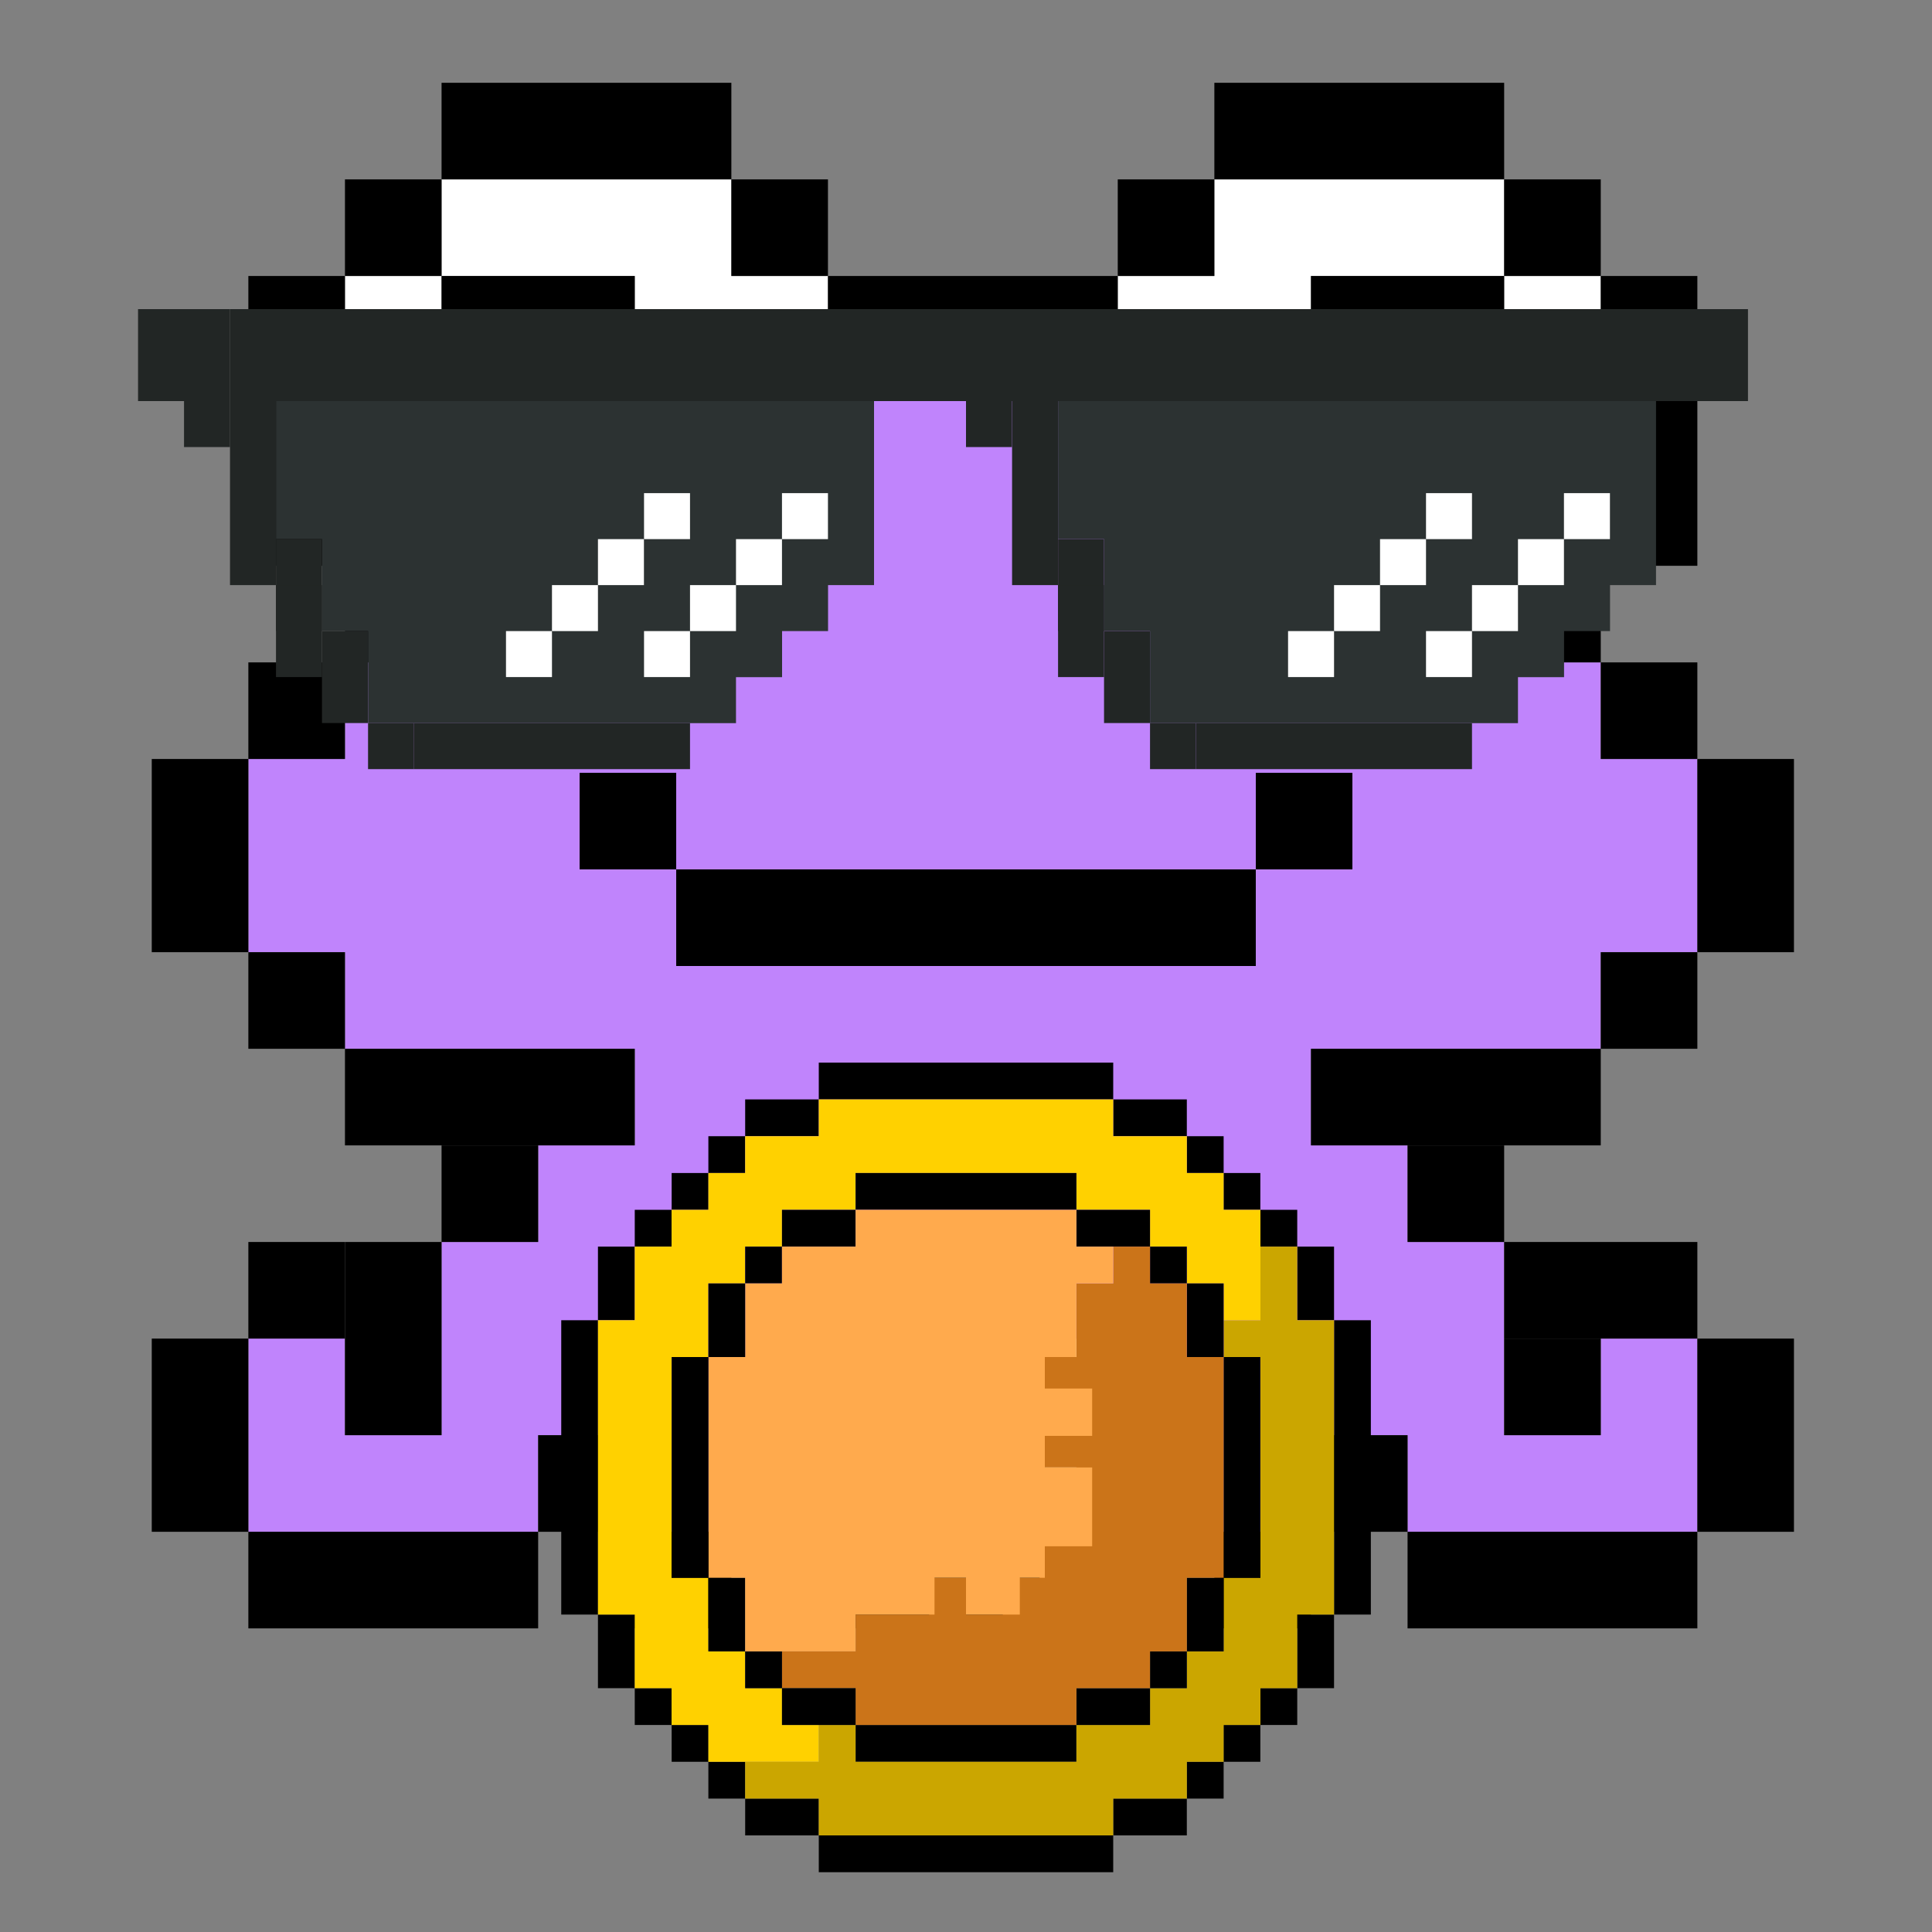 <svg width="20" height="20" viewBox="0 0 20 20" fill="none" xmlns="http://www.w3.org/2000/svg">
<rect x="0" y="0" width="20" height="20" fill="#808080" stroke="none"/>
<path fill-rule="evenodd" clip-rule="evenodd" d="M4.571 1.857V2.857H3.571V5.857H4.571V6.857H7.571V5.857H8.571V2.857H7.571V1.857H4.571ZM4.571 2.857H6.571V4.857H4.571V2.857Z" fill="white"/>
<path d="M9.571 12.857H10.571V13.857H11.571V15.857H8.571V13.857H9.571V12.857Z" fill="white"/>
<path d="M15.571 1.857V2.857H13.571V4.857H15.571V2.857H16.571V5.857H15.571V6.857H12.571V5.857H11.571V2.857H12.571V1.857H15.571Z" fill="white"/>
<path fill-rule="evenodd" clip-rule="evenodd" d="M11.571 3.857H8.571V5.857H7.571V6.857H3.571V7.857H2.571V9.857H3.571V10.857H6.571V11.857H5.571V12.857H4.571V14.857H3.571V13.857H2.571V15.857H5.571V14.857H6.571V15.857H7.571V14.857H8.571V13.857H9.571V12.857H10.571V13.857H11.571V14.857H12.571V15.857H13.571V14.857H14.571V15.857H17.571V13.857H16.571V14.857H15.571V12.857H14.571V11.857H13.571V10.857H16.571V9.857H17.571V7.857H16.571V6.857H12.571V5.857H11.571V3.857Z" fill="#C084FC"/>
<path d="M2.571 15.857H5.571V16.857H2.571V15.857Z" fill="black"/>
<path d="M8.571 15.857H11.571V16.857H8.571V15.857Z" fill="black"/>
<path d="M14.571 15.857H17.571V16.857H14.571V15.857Z" fill="black"/>
<path d="M12.571 15.857H13.571V16.857H12.571V15.857Z" fill="black"/>
<path d="M6.571 15.857H7.571V16.857H6.571V15.857Z" fill="black"/>
<path d="M5.571 14.857H6.571V15.857H5.571V14.857Z" fill="black"/>
<path d="M2.571 12.857H3.571V13.857H2.571V12.857Z" fill="black"/>
<path d="M4.571 11.857H5.571V12.857H4.571V11.857Z" fill="black"/>
<path d="M2.571 9.857H3.571V10.857H2.571V9.857Z" fill="black"/>
<path d="M2.571 6.857H3.571V7.857H2.571V6.857Z" fill="black"/>
<path d="M7.571 1.857H8.571V2.857H7.571V1.857Z" fill="black"/>
<path d="M11.571 1.857H12.571V2.857H11.571V1.857Z" fill="black"/>
<path d="M15.571 1.857H16.571V2.857H15.571V1.857Z" fill="black"/>
<path d="M15.571 5.857H16.571V6.857H15.571V5.857Z" fill="black"/>
<path d="M16.571 6.857H17.571V7.857H16.571V6.857Z" fill="black"/>
<path d="M16.571 9.857H17.571V10.857H16.571V9.857Z" fill="black"/>
<path d="M14.571 11.857H15.571V12.857H14.571V11.857Z" fill="black"/>
<path d="M13.571 10.857H16.571V11.857H13.571V10.857Z" fill="black"/>
<path d="M17.571 7.857H18.571V9.857H17.571V7.857Z" fill="black"/>
<path d="M16.571 2.857H17.571V5.857H16.571V2.857Z" fill="black"/>
<path d="M8.571 2.857H11.571V3.857H8.571V2.857Z" fill="black"/>
<path d="M12.571 0.857H15.571V1.857H12.571V0.857Z" fill="black"/>
<path d="M3.571 1.857H4.571V2.857H3.571V1.857Z" fill="black"/>
<path d="M4.571 0.857H7.571V1.857H4.571V0.857Z" fill="black"/>
<path d="M2.571 2.857H3.571V5.857H2.571V2.857Z" fill="black"/>
<path d="M1.571 7.857H2.571V9.857H1.571V7.857Z" fill="black"/>
<path d="M3.571 10.857H6.571V11.857H3.571V10.857Z" fill="black"/>
<path d="M1.571 13.857H2.571V15.857H1.571V13.857Z" fill="black"/>
<path d="M3.571 12.857H4.571V14.857H3.571V12.857Z" fill="black"/>
<path d="M7.571 14.857H8.571V15.857H7.571V14.857Z" fill="black"/>
<path d="M11.571 14.857H12.571V15.857H11.571V14.857Z" fill="black"/>
<path d="M13.571 14.857H14.571V15.857H13.571V14.857Z" fill="black"/>
<path d="M15.571 13.857H16.571V14.857H15.571V13.857Z" fill="black"/>
<path d="M15.571 12.857H17.571V13.857H15.571V12.857Z" fill="black"/>
<path d="M17.571 13.857H18.571V15.857H17.571V13.857Z" fill="black"/>
<path d="M3.571 5.857H4.571V6.857H3.571V5.857Z" fill="black"/>
<path d="M6 8H7V9H6V8Z" fill="black"/>
<path d="M13 8H14V9H13V8Z" fill="black"/>
<path d="M7 9H13V10H7V9Z" fill="black"/>
<path d="M4.571 2.857H6.571V4.857H4.571V2.857Z" fill="black"/>
<path d="M13.571 2.857H15.571V4.857H13.571V2.857Z" fill="black"/>
<path d="M6.952 17.476H6.571V17.857H6.952V17.476Z" fill="black"/>
<path d="M7.334 17.857H6.953V18.238H7.334V17.857Z" fill="black"/>
<path d="M7.714 18.238H7.333V18.619H7.714V18.238Z" fill="black"/>
<path d="M7.334 12.143H6.953V12.524H7.334V12.143Z" fill="black"/>
<path d="M6.571 16.714H6.19V17.476H6.571V16.714Z" fill="black"/>
<path d="M6.952 12.524H6.571V12.905H6.952V12.524Z" fill="black"/>
<path d="M8.476 18.619H7.714V19H8.476V18.619Z" fill="black"/>
<path d="M6.191 13.667H5.81V16.714H6.191V13.667Z" fill="black"/>
<path d="M11.524 11H8.476V11.381H11.524V11Z" fill="black"/>
<path d="M6.571 12.905H6.19V13.667H6.571V12.905Z" fill="black"/>
<path d="M11.524 19H8.476V19.381H11.524V19Z" fill="black"/>
<path d="M12.286 18.619H11.524V19H12.286V18.619Z" fill="black"/>
<path d="M12.286 11.381H11.524V11.762H12.286V11.381Z" fill="black"/>
<path d="M7.714 11.762H7.333V12.143H7.714V11.762Z" fill="black"/>
<path d="M8.476 11.381H7.714V11.762H8.476V11.381Z" fill="black"/>
<path d="M12.667 11.762H12.286V12.143H12.667V11.762Z" fill="black"/>
<path d="M12.667 18.238H12.286V18.619H12.667V18.238Z" fill="black"/>
<path d="M13.047 12.143H12.666V12.524H13.047V12.143Z" fill="black"/>
<path d="M13.047 17.857H12.666V18.238H13.047V17.857Z" fill="black"/>
<path d="M13.81 16.714H13.429V17.476H13.81V16.714Z" fill="black"/>
<path d="M13.429 12.524H13.048V12.905H13.429V12.524Z" fill="black"/>
<path d="M13.81 12.905H13.429V13.667H13.81V12.905Z" fill="black"/>
<path d="M13.429 17.476H13.048V17.857H13.429V17.476Z" fill="black"/>
<path d="M14.191 13.667H13.81V16.714H14.191V13.667Z" fill="black"/>
<path d="M11.143 17.857H8.857V18.238H11.143V17.857Z" fill="black"/>
<path d="M13.81 13.667V16.714H13.429V17.476H13.048V17.857H12.667V18.238H12.286V18.619H11.524V19H8.476V18.619H7.714V18.238H8.476V17.857H8.857V18.238H11.143V17.857H11.905V17.476H12.286V17.095H12.667V16.333H13.048V14.048H12.667V13.667H13.048V12.905H13.429V13.667H13.81Z" fill="#CBA600"/>
<path d="M13.047 14.048H12.666V16.333H13.047V14.048Z" fill="black"/>
<path d="M13.048 12.524V13.667H12.667V13.286H12.286V12.905H11.905V12.524H11.143V12.143H8.857V12.524H8.095V12.905H7.714V13.286H7.333V14.048H6.952V16.333H7.333V17.095H7.714V17.476H8.095V17.857H8.476V18.238H7.333V17.857H6.952V17.476H6.571V16.714H6.19V13.667H6.571V12.905H6.952V12.524H7.333V12.143H7.714V11.762H8.476V11.381H11.524V11.762H12.286V12.143H12.667V12.524H13.048Z" fill="#FFD100"/>
<path d="M12.667 16.333H12.286V17.095H12.667V16.333Z" fill="black"/>
<path d="M12.667 13.286H12.286V14.048H12.667V13.286Z" fill="black"/>
<path d="M12.286 17.095H11.905V17.476H12.286V17.095Z" fill="black"/>
<path d="M12.286 12.905H11.905V13.286H12.286V12.905Z" fill="black"/>
<path d="M11.905 12.524H11.143V12.905H11.905V12.524Z" fill="black"/>
<path d="M11.905 17.476H11.143V17.857H11.905V17.476Z" fill="black"/>
<path d="M11.143 12.143H8.857V12.524H11.143V12.143Z" fill="black"/>
<path d="M10.762 15.191V15.952H10V15.571H10.381V15.191H10.762Z" fill="#CB7419"/>
<path d="M10.762 14.429H10.381V14.809H10.762V14.429Z" fill="#CB7419"/>
<path d="M10.381 14.429H9.238V14.809H10.381V14.429Z" fill="#FFA33E"/>
<path d="M12.667 14.048V16.333H12.286V17.095H11.905V17.476H11.143V17.857H8.857V17.476H8.095V17.095H8.857V16.714H9.619V16.333H10V16.714H10.381V16.333H10.762V15.952H11.143V15.191H10.762V14.809H11.143V14.429H10.762V14.048H11.143V13.286H11.524V12.905H11.905V13.286H12.286V14.048H12.667Z" fill="#CB7419"/>
<path d="M10.381 15.191V15.571H10V15.952H9.238V15.191H10.381Z" fill="#FFA33E"/>
<path d="M8.857 12.524H8.095V12.905H8.857V12.524Z" fill="black"/>
<path d="M8.857 17.476H8.095V17.857H8.857V17.476Z" fill="black"/>
<path d="M8.095 17.095H7.714V17.476H8.095V17.095Z" fill="black"/>
<path d="M8.095 12.905H7.714V13.286H8.095V12.905Z" fill="black"/>
<path d="M7.714 16.333H7.333V17.095H7.714V16.333Z" fill="black"/>
<path d="M11.524 12.905V13.286H11.143V14.048H10.816V14.374H11.306V14.864H10.816V15.191H11.306V16.007H10.816V16.333L10.557 16.333V16.714H10V16.333L9.674 16.333V16.714H8.857V17.095H7.714V16.333H7.333V14.048H7.714V13.286H8.095V12.905H8.857V12.524H11.143V12.905H11.524Z" fill="#FFAA4D"/>
<path d="M7.714 13.286H7.333V14.048H7.714V13.286Z" fill="black"/>
<path d="M7.334 14.048H6.953V16.333H7.334V14.048Z" fill="black"/>
<path d="M2.857 5.581V4.152H9.048V6.057H8.572V6.533H8.096V7.01H7.619V7.486H7.143H4.286H3.81V7.01V6.533H3.334V6.057V5.581H2.857Z" fill="#2C3232"/>
<rect x="2.381" y="4.152" width="0.476" height="1.905" fill="#222625"/>
<rect x="1.905" y="4.152" width="0.476" height="0.476" fill="#222625"/>
<rect x="2.857" y="5.581" width="0.476" height="0.952" fill="#222625"/>
<rect x="2.857" y="6.057" width="0.476" height="0.952" fill="#222625"/>
<rect x="3.333" y="6.533" width="0.476" height="0.952" fill="#222625"/>
<rect x="3.81" y="7.486" width="0.476" height="0.476" fill="#222625"/>
<rect width="2.857" height="0.476" transform="matrix(1 0 0 -1 4.286 7.962)" fill="#222625"/>
<rect x="5.238" y="6.533" width="0.476" height="0.476" fill="white"/>
<rect x="6.667" y="6.533" width="0.476" height="0.476" fill="white"/>
<rect x="5.714" y="6.057" width="0.476" height="0.476" fill="white"/>
<rect x="7.143" y="6.057" width="0.476" height="0.476" fill="white"/>
<rect x="6.19" y="5.581" width="0.476" height="0.476" fill="white"/>
<rect x="7.619" y="5.581" width="0.476" height="0.476" fill="white"/>
<rect x="6.667" y="5.105" width="0.476" height="0.476" fill="white"/>
<rect x="8.095" y="5.105" width="0.476" height="0.476" fill="white"/>
<rect x="1.429" y="3.2" width="0.952" height="0.952" fill="#222625"/>
<path d="M10.953 5.581V4.152H17.143V6.057H16.667V6.533H16.191V7.01H15.714V7.486H15.238H12.381H11.905V7.01V6.533H11.429V6.057V5.581H10.953Z" fill="#2C3232"/>
<rect x="10.477" y="4.152" width="0.476" height="1.905" fill="#222625"/>
<rect x="10" y="4.152" width="0.476" height="0.476" fill="#222625"/>
<rect x="10.953" y="5.581" width="0.476" height="0.952" fill="#222625"/>
<rect x="10.953" y="6.057" width="0.476" height="0.952" fill="#222625"/>
<rect x="11.429" y="6.533" width="0.476" height="0.952" fill="#222625"/>
<rect x="11.905" y="7.486" width="0.476" height="0.476" fill="#222625"/>
<rect width="2.857" height="0.476" transform="matrix(1 0 0 -1 12.381 7.962)" fill="#222625"/>
<rect x="13.334" y="6.533" width="0.476" height="0.476" fill="white"/>
<rect x="14.762" y="6.533" width="0.476" height="0.476" fill="white"/>
<rect x="13.81" y="6.057" width="0.476" height="0.476" fill="white"/>
<rect x="15.238" y="6.057" width="0.476" height="0.476" fill="white"/>
<rect x="14.286" y="5.581" width="0.476" height="0.476" fill="white"/>
<rect x="15.714" y="5.581" width="0.476" height="0.476" fill="white"/>
<rect x="14.762" y="5.105" width="0.476" height="0.476" fill="white"/>
<rect x="16.19" y="5.105" width="0.476" height="0.476" fill="white"/>
<rect x="9.524" y="3.2" width="0.952" height="0.952" fill="#222625"/>
<rect x="2.381" y="3.2" width="15.714" height="0.952" fill="#222625"/>
</svg>
